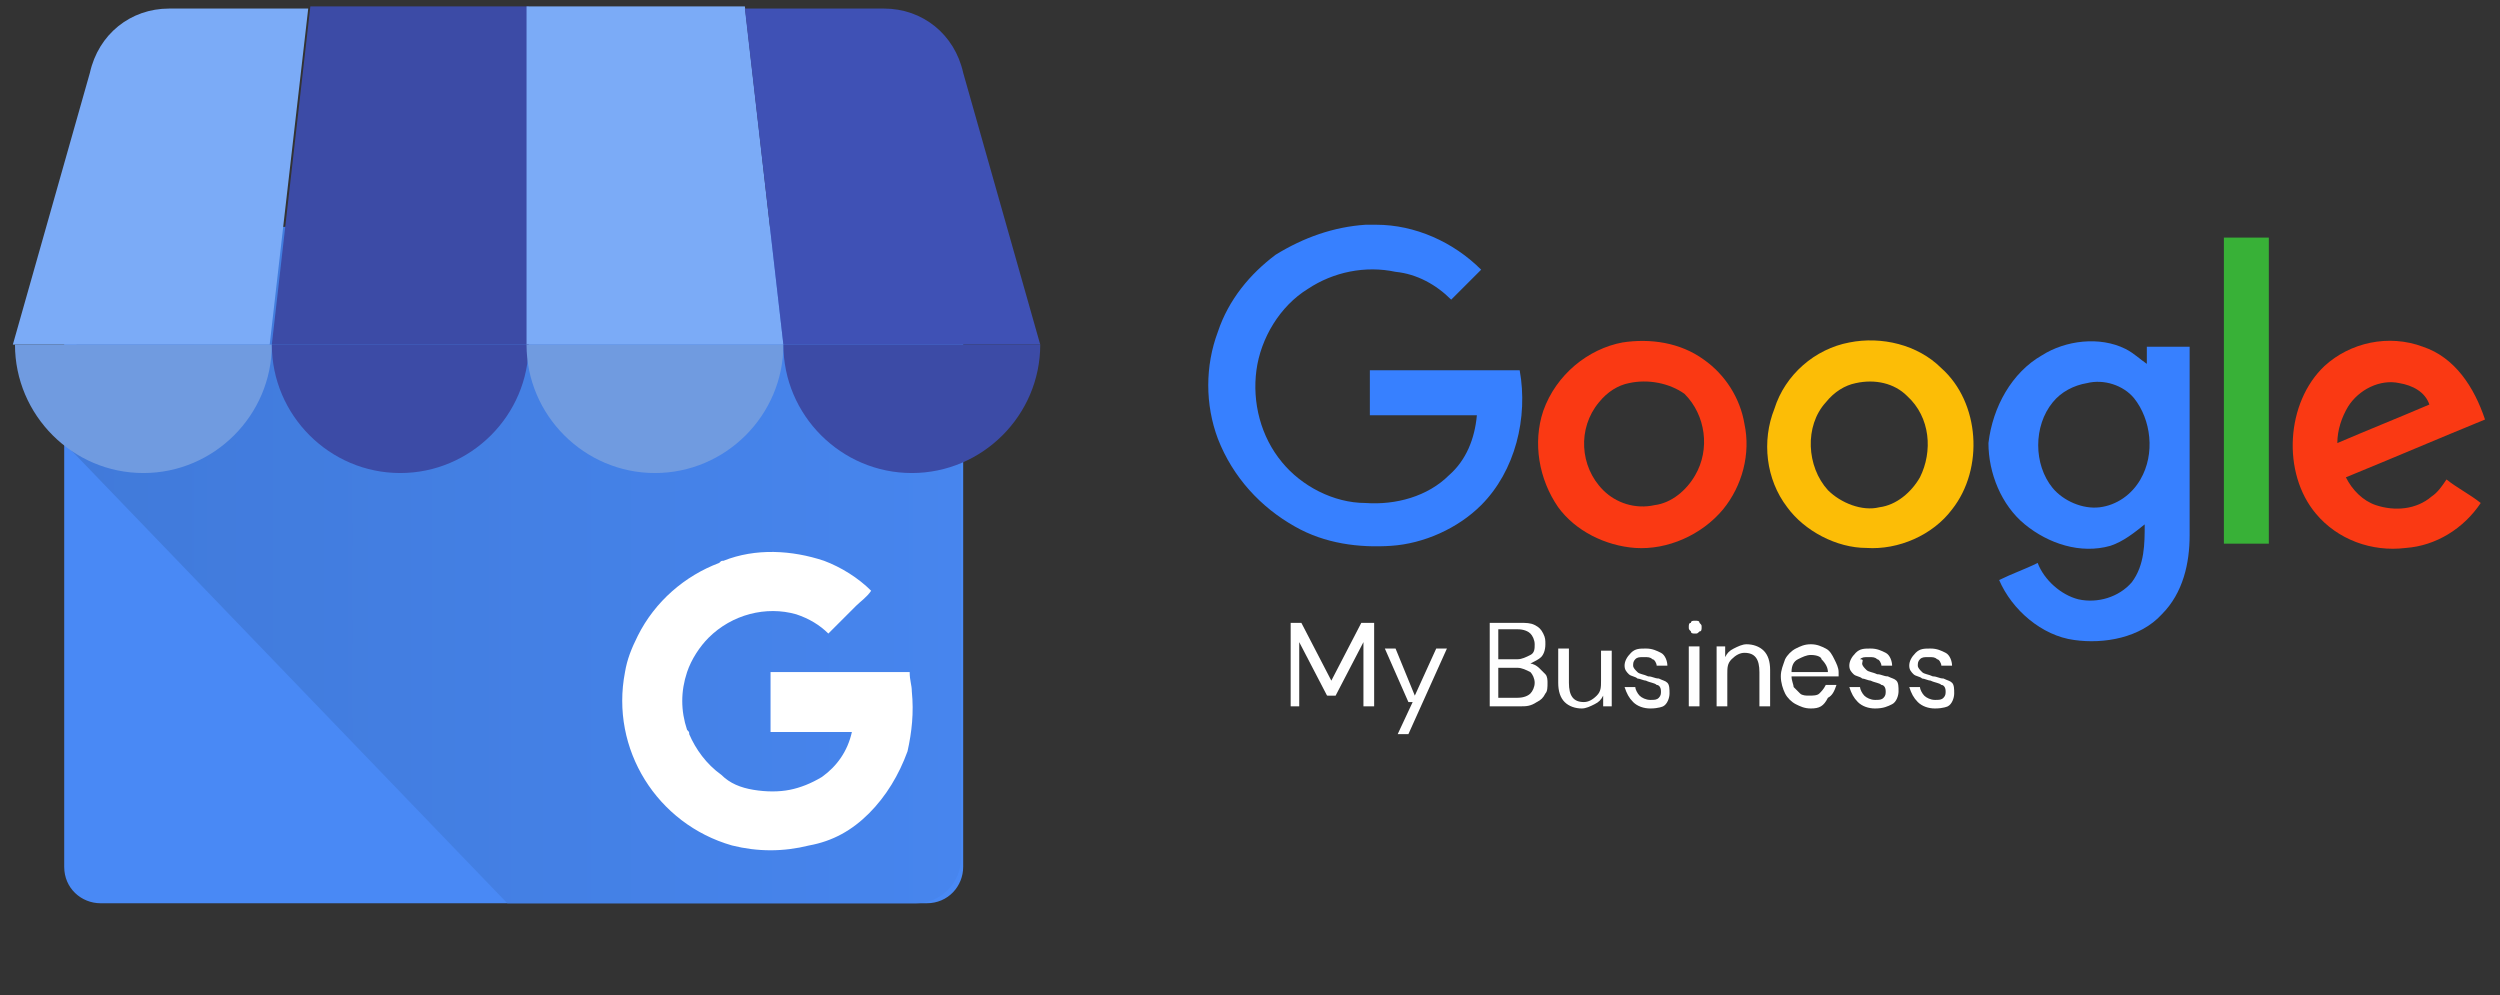 <?xml version="1.0" encoding="utf-8"?>
<!-- Generator: Adobe Illustrator 25.3.1, SVG Export Plug-In . SVG Version: 6.00 Build 0)  -->
<svg version="1.1" id="Livello_1" xmlns="http://www.w3.org/2000/svg" xmlns:xlink="http://www.w3.org/1999/xlink" x="0px" y="0px"
	 viewBox="0 0 116.8 46.5" style="enable-background:new 0 0 116.8 46.5;" xml:space="preserve">
<rect x="0" y="0" width="116.8" height="46.5" fill="#333333" stroke="none"/>
<style type="text/css">
	.st0{fill:#4989F5;}
	.st1{fill:url(#SVGID_1_);}
	.st2{fill:#3C4BA6;}
	.st3{fill:#7BABF7;}
	.st4{fill:#3F51B5;}
	.st5{fill-rule:evenodd;clip-rule:evenodd;fill:#709BE0;}
	.st6{fill-rule:evenodd;clip-rule:evenodd;fill:#3C4BA6;}
	.st7{fill:#FFFFFF;}
	.st8{fill:#3780FF;}
	.st9{fill:#38B137;}
	.st10{fill:#FA3913;}
	.st11{fill:#FCBD06;}
</style>
<g>
	<g>
		<path class="st0" d="M4.7,10.8h38.6c0.9,0,1.7,0.7,1.7,1.7v28c0,0.9-0.7,1.7-1.7,1.7H4.7c-0.9,0-1.7-0.7-1.7-1.7v-28
			C3.1,11.6,3.8,10.8,4.7,10.8z"/>
		
			<linearGradient id="SVGID_1_" gradientUnits="userSpaceOnUse" x1="-235.949" y1="441.956" x2="-235.929" y2="441.956" gradientTransform="matrix(2185.08 0 0 -1647.956 515569.688 728350.938)">
			<stop  offset="3.000000e-02" style="stop-color:#4079D8"/>
			<stop  offset="1" style="stop-color:#4989F5"/>
		</linearGradient>
		<path class="st1" d="M42.9,10.6H5.2c-1.2,0-2.1,9-2.1,10.2l20.6,21.4h19.1c1.2,0,2.1-1,2.1-2.1V12.7C45,11.5,44.1,10.6,42.9,10.6z
			"/>
		<path class="st2" d="M12.7,16.1h12V0.3H14.5L12.7,16.1z"/>
		<path class="st3" d="M36.6,16.1h-12V0.3h10.2L36.6,16.1z M45,3.3L45,3.3C45,3.4,45,3.3,45,3.3z"/>
		<path class="st4" d="M45,3.4L45,3.4c-0.4-1.8-1.9-3-3.7-3h-6.5l1.8,15.7h12L45,3.4z"/>
		<path class="st3" d="M4.3,3.3L4.3,3.3C4.2,3.4,4.3,3.3,4.3,3.3z"/>
		<path class="st3" d="M4.2,3.4L4.2,3.4c0.4-1.8,1.9-3,3.7-3h6.5l-1.8,15.7h-12L4.2,3.4z"/>
	</g>
	<path class="st5" d="M12.7,16.1c0,3.3-2.7,6-6,6s-6-2.7-6-6H12.7z"/>
	<path class="st6" d="M24.7,16.1c0,3.3-2.7,6-6,6s-6-2.7-6-6H24.7z"/>
	<path class="st5" d="M36.6,16.1c0,3.3-2.7,6-6,6s-6-2.7-6-6H36.6z"/>
	<path class="st6" d="M48.6,16.1c0,3.3-2.7,6-6,6s-6-2.7-6-6H48.6z"/>
	<path class="st7" d="M42.6,32.3c0-0.3-0.1-0.5-0.1-0.9H36c0,0.9,0,1.9,0,2.8h3.8c-0.2,0.9-0.7,1.6-1.4,2.1c0,0,0,0,0,0
		c-0.5,0.3-1,0.5-1.5,0.6c-0.5,0.1-1.1,0.1-1.7,0c-0.6-0.1-1.1-0.3-1.5-0.7c-0.7-0.5-1.2-1.2-1.5-1.9c0-0.1,0-0.1-0.1-0.2v0l0,0
		c-0.3-0.9-0.3-1.8,0-2.7c0.2-0.6,0.6-1.2,1-1.6c1.1-1.1,2.7-1.5,4.1-1.1c0.6,0.2,1.1,0.5,1.5,0.9l1.3-1.3c0.2-0.2,0.5-0.4,0.7-0.7
		c-0.6-0.6-1.4-1.1-2.2-1.4c-1.5-0.5-3.2-0.6-4.7,0c-0.1,0-0.1,0-0.2,0.1c-1.6,0.6-3,1.8-3.8,3.4c-0.3,0.6-0.5,1.1-0.6,1.7
		c-0.7,3.6,1.5,7.1,5,8.1c1.2,0.3,2.4,0.3,3.6,0c1.1-0.2,2-0.7,2.8-1.5c0.8-0.8,1.4-1.8,1.8-2.9C42.6,34.2,42.7,33.3,42.6,32.3
		L42.6,32.3z"/>
</g>
<g>
	<path class="st8" d="M63.8,10.5h0.5c1.8,0,3.6,0.8,4.9,2.1c-0.5,0.5-1,1-1.4,1.4c-0.7-0.7-1.6-1.2-2.6-1.3c-1.4-0.3-2.9,0-4.1,0.8
		c-1.3,0.8-2.2,2.3-2.4,3.8c-0.2,1.5,0.2,3.1,1.2,4.3c0.9,1.1,2.4,1.9,3.9,1.9c1.4,0.1,2.9-0.3,3.9-1.3c0.8-0.7,1.2-1.7,1.3-2.8
		c-1.7,0-3.3,0-5,0v-2.1h7c0.4,2.2-0.2,4.7-1.8,6.3c-1.1,1.1-2.7,1.8-4.2,1.9c-1.5,0.1-3.1-0.1-4.5-0.9c-1.6-0.9-2.9-2.3-3.6-4.1
		c-0.6-1.6-0.6-3.4,0-5c0.5-1.5,1.5-2.7,2.7-3.6C60.9,11.1,62.3,10.6,63.8,10.5z"/>
	<path class="st9" d="M103.9,11.1h2.1v14.3c-0.7,0-1.4,0-2.1,0C103.9,20.6,103.9,15.8,103.9,11.1L103.9,11.1z"/>
	<path class="st10" d="M75.8,16c1.3-0.2,2.7,0,3.8,0.8c1,0.7,1.7,1.8,1.9,3c0.3,1.4-0.1,2.9-1,4c-1,1.2-2.6,1.9-4.1,1.8
		c-1.4-0.1-2.8-0.8-3.6-1.9c-0.9-1.3-1.2-3-0.7-4.5C72.7,17.5,74.2,16.3,75.8,16 M76.1,17.9c-0.5,0.1-1,0.4-1.4,0.9
		c-1,1.2-0.9,3,0.2,4.1c0.6,0.6,1.5,0.9,2.4,0.7c0.8-0.1,1.5-0.7,1.9-1.4c0.7-1.2,0.5-2.8-0.5-3.8C78,17.9,77,17.7,76.1,17.9
		L76.1,17.9z"/>
	<path class="st11" d="M86.4,16c1.5-0.3,3.2,0.1,4.3,1.2c1.8,1.6,2,4.7,0.5,6.6c-0.9,1.2-2.5,1.9-4,1.8c-1.4,0-2.9-0.8-3.7-1.9
		c-1-1.3-1.2-3.1-0.6-4.6C83.4,17.5,84.8,16.3,86.4,16 M86.7,17.9c-0.5,0.1-1,0.4-1.4,0.9c-1,1.1-0.9,3,0.1,4.1
		c0.6,0.6,1.6,1,2.4,0.8c0.8-0.1,1.5-0.7,1.9-1.4c0.6-1.2,0.5-2.8-0.6-3.8C88.5,17.9,87.6,17.7,86.7,17.9L86.7,17.9z"/>
	<path class="st8" d="M95.4,16.6c1.1-0.7,2.7-0.9,3.9-0.3c0.4,0.2,0.7,0.5,1,0.7c0-0.3,0-0.5,0-0.8c0.7,0,1.3,0,2,0V25
		c0,1.3-0.3,2.7-1.3,3.7c-1,1.1-2.7,1.4-4.1,1.2c-1.5-0.2-2.9-1.4-3.5-2.8c0.6-0.3,1.2-0.5,1.8-0.8c0.3,0.8,1.1,1.5,1.9,1.7
		c0.9,0.2,1.9-0.1,2.5-0.8c0.6-0.8,0.6-1.8,0.6-2.7c-0.5,0.4-1,0.8-1.6,1c-1.4,0.4-2.9-0.1-4-1c-1.1-0.9-1.7-2.4-1.7-3.8
		C93.1,19,94,17.4,95.4,16.6 M97.5,17.9c-0.6,0.1-1.2,0.4-1.6,0.9c-0.9,1.1-0.9,2.9,0,4c0.5,0.6,1.4,1,2.2,0.9
		c0.8-0.1,1.5-0.6,1.9-1.3c0.7-1.2,0.5-2.8-0.3-3.8C99.2,18,98.3,17.7,97.5,17.9L97.5,17.9z"/>
	<path class="st10" d="M108.6,17.1c1.2-1.1,3-1.5,4.6-0.9c1.5,0.5,2.4,1.9,2.9,3.4c-2.2,0.9-4.3,1.8-6.5,2.7
		c0.3,0.6,0.8,1.1,1.4,1.3c0.9,0.3,1.9,0.2,2.6-0.4c0.3-0.2,0.5-0.5,0.7-0.8c0.5,0.4,1.1,0.7,1.6,1.1c-0.8,1.2-2.1,2-3.5,2.1
		c-1.6,0.2-3.2-0.4-4.2-1.6C106.6,22.1,106.8,18.8,108.6,17.1 M109.7,19c-0.3,0.5-0.5,1.1-0.5,1.7c1.4-0.6,2.9-1.2,4.3-1.8
		c-0.2-0.6-0.8-0.9-1.4-1C111.2,17.7,110.2,18.2,109.7,19z"/>
</g>
<g>
	<path class="st7" d="M60.3,33v-3.9h0.5l1.4,2.7l1.4-2.7h0.6V33h-0.5V30l-1.3,2.5H62L60.7,30V33H60.3z"/>
	<path class="st7" d="M65.3,34.3l0.7-1.5h-0.2l-1.1-2.5h0.5l0.9,2.2l1-2.2h0.5l-1.8,4H65.3z"/>
	<path class="st7" d="M69.6,33v-3.9h1.4c0.3,0,0.5,0,0.7,0.1c0.2,0.1,0.3,0.2,0.4,0.4c0.1,0.2,0.1,0.3,0.1,0.5
		c0,0.3-0.1,0.5-0.2,0.6c-0.1,0.1-0.3,0.2-0.5,0.3c0.1,0,0.3,0.1,0.4,0.2c0.1,0.1,0.2,0.2,0.3,0.3c0.1,0.1,0.1,0.3,0.1,0.4
		c0,0.2,0,0.4-0.1,0.5c-0.1,0.2-0.2,0.3-0.4,0.4C71.5,33,71.3,33,71,33H69.6z M70,30.8h0.9c0.2,0,0.4-0.1,0.6-0.2s0.2-0.3,0.2-0.5
		c0-0.2-0.1-0.4-0.2-0.5c-0.1-0.1-0.3-0.2-0.6-0.2H70V30.8z M70,32.6h0.9c0.3,0,0.5-0.1,0.6-0.2c0.1-0.1,0.2-0.3,0.2-0.5
		c0-0.2-0.1-0.4-0.2-0.5c-0.2-0.1-0.4-0.2-0.6-0.2H70V32.6z"/>
	<path class="st7" d="M73.9,33.1c-0.3,0-0.6-0.1-0.8-0.3c-0.2-0.2-0.3-0.5-0.3-0.9v-1.6h0.5v1.6c0,0.6,0.2,0.9,0.7,0.9
		c0.2,0,0.4-0.1,0.6-0.3c0.2-0.2,0.2-0.4,0.2-0.7v-1.4h0.5V33h-0.4l0-0.5c-0.1,0.2-0.2,0.3-0.4,0.4C74.3,33,74.1,33.1,73.9,33.1z"/>
	<path class="st7" d="M77.1,33.1c-0.3,0-0.6-0.1-0.8-0.3c-0.2-0.2-0.3-0.4-0.4-0.7h0.5c0,0.1,0.1,0.3,0.2,0.4
		c0.1,0.1,0.3,0.2,0.5,0.2c0.2,0,0.3,0,0.4-0.1c0.1-0.1,0.1-0.2,0.1-0.3c0-0.2-0.1-0.3-0.2-0.3c-0.1-0.1-0.3-0.1-0.5-0.2
		c-0.1,0-0.3-0.1-0.4-0.1c-0.1-0.1-0.3-0.1-0.4-0.2c-0.1-0.1-0.2-0.2-0.2-0.4c0-0.2,0.1-0.4,0.3-0.6c0.2-0.2,0.4-0.2,0.7-0.2
		c0.3,0,0.5,0.1,0.7,0.2c0.2,0.1,0.3,0.4,0.3,0.6h-0.5c0-0.1-0.1-0.3-0.2-0.3c-0.1-0.1-0.2-0.1-0.4-0.1c-0.2,0-0.3,0-0.4,0.1
		c-0.1,0.1-0.1,0.2-0.1,0.3c0,0.1,0.1,0.2,0.2,0.3c0.1,0.1,0.3,0.1,0.5,0.2c0.2,0,0.3,0.1,0.5,0.1c0.2,0.1,0.3,0.1,0.4,0.2
		c0.1,0.1,0.1,0.3,0.1,0.5c0,0.2-0.1,0.5-0.3,0.6C77.7,33,77.5,33.1,77.1,33.1z"/>
	<path class="st7" d="M79.2,29.6c-0.1,0-0.2,0-0.2-0.1c-0.1-0.1-0.1-0.1-0.1-0.2c0-0.1,0-0.2,0.1-0.2C79,29,79.1,29,79.2,29
		c0.1,0,0.2,0,0.2,0.1c0.1,0.1,0.1,0.1,0.1,0.2c0,0.1,0,0.2-0.1,0.2C79.3,29.6,79.3,29.6,79.2,29.6z M78.9,33v-2.8h0.5V33H78.9z"/>
	<path class="st7" d="M80.2,33v-2.8h0.4l0,0.5c0.1-0.2,0.2-0.3,0.4-0.4c0.2-0.1,0.4-0.2,0.6-0.2c0.3,0,0.6,0.1,0.8,0.3
		c0.2,0.2,0.3,0.5,0.3,0.9V33h-0.5v-1.6c0-0.6-0.2-0.9-0.7-0.9c-0.2,0-0.4,0.1-0.6,0.3c-0.2,0.2-0.2,0.4-0.2,0.7V33H80.2z"/>
	<path class="st7" d="M84.6,33.1c-0.3,0-0.5-0.1-0.7-0.2c-0.2-0.1-0.4-0.3-0.5-0.5c-0.1-0.2-0.2-0.5-0.2-0.8c0-0.3,0.1-0.5,0.2-0.8
		c0.1-0.2,0.3-0.4,0.5-0.5c0.2-0.1,0.4-0.2,0.7-0.2c0.3,0,0.5,0.1,0.7,0.2c0.2,0.1,0.3,0.3,0.4,0.5c0.1,0.2,0.2,0.4,0.2,0.6
		c0,0,0,0.1,0,0.1c0,0,0,0.1,0,0.1h-2.2c0,0.2,0.1,0.4,0.1,0.5c0.1,0.1,0.2,0.2,0.3,0.3c0.1,0.1,0.3,0.1,0.4,0.1
		c0.2,0,0.4,0,0.5-0.1c0.1-0.1,0.2-0.2,0.3-0.4h0.5c-0.1,0.3-0.2,0.5-0.4,0.6C85.2,33,85,33.1,84.6,33.1z M84.6,30.6
		c-0.2,0-0.4,0.1-0.6,0.2c-0.2,0.1-0.3,0.3-0.3,0.6h1.7c0-0.2-0.1-0.4-0.3-0.6C85.1,30.7,84.9,30.6,84.6,30.6z"/>
	<path class="st7" d="M87.6,33.1c-0.3,0-0.6-0.1-0.8-0.3c-0.2-0.2-0.3-0.4-0.4-0.7h0.5c0,0.1,0.1,0.3,0.2,0.4
		c0.1,0.1,0.3,0.2,0.5,0.2c0.2,0,0.3,0,0.4-0.1c0.1-0.1,0.1-0.2,0.1-0.3c0-0.2-0.1-0.3-0.2-0.3c-0.1-0.1-0.3-0.1-0.5-0.2
		c-0.1,0-0.3-0.1-0.4-0.1c-0.1-0.1-0.3-0.1-0.4-0.2c-0.1-0.1-0.2-0.2-0.2-0.4c0-0.2,0.1-0.4,0.3-0.6c0.2-0.2,0.4-0.2,0.7-0.2
		c0.3,0,0.5,0.1,0.7,0.2c0.2,0.1,0.3,0.4,0.3,0.6h-0.5c0-0.1-0.1-0.3-0.2-0.3c-0.1-0.1-0.2-0.1-0.4-0.1c-0.2,0-0.3,0-0.4,0.1
		C87.1,30.8,87,30.9,87,31c0,0.1,0.1,0.2,0.2,0.3c0.1,0.1,0.3,0.1,0.5,0.2c0.2,0,0.3,0.1,0.5,0.1c0.2,0.1,0.3,0.1,0.4,0.2
		c0.1,0.1,0.1,0.3,0.1,0.5c0,0.2-0.1,0.5-0.3,0.6C88.2,33,88,33.1,87.6,33.1z"/>
	<path class="st7" d="M90.4,33.1c-0.3,0-0.6-0.1-0.8-0.3c-0.2-0.2-0.3-0.4-0.4-0.7h0.5c0,0.1,0.1,0.3,0.2,0.4
		c0.1,0.1,0.3,0.2,0.5,0.2c0.2,0,0.3,0,0.4-0.1c0.1-0.1,0.1-0.2,0.1-0.3c0-0.2-0.1-0.3-0.2-0.3c-0.1-0.1-0.3-0.1-0.5-0.2
		c-0.1,0-0.3-0.1-0.4-0.1c-0.1-0.1-0.3-0.1-0.4-0.2c-0.1-0.1-0.2-0.2-0.2-0.4c0-0.2,0.1-0.4,0.3-0.6c0.2-0.2,0.4-0.2,0.7-0.2
		c0.3,0,0.5,0.1,0.7,0.2c0.2,0.1,0.3,0.4,0.3,0.6h-0.5c0-0.1-0.1-0.3-0.2-0.3c-0.1-0.1-0.2-0.1-0.4-0.1c-0.2,0-0.3,0-0.4,0.1
		c-0.1,0.1-0.1,0.2-0.1,0.3c0,0.1,0.1,0.2,0.2,0.3c0.1,0.1,0.3,0.1,0.5,0.2c0.2,0,0.3,0.1,0.5,0.1c0.2,0.1,0.3,0.1,0.4,0.2
		c0.1,0.1,0.1,0.3,0.1,0.5c0,0.2-0.1,0.5-0.3,0.6C91,33,90.8,33.1,90.4,33.1z"/>
</g>
</svg>
